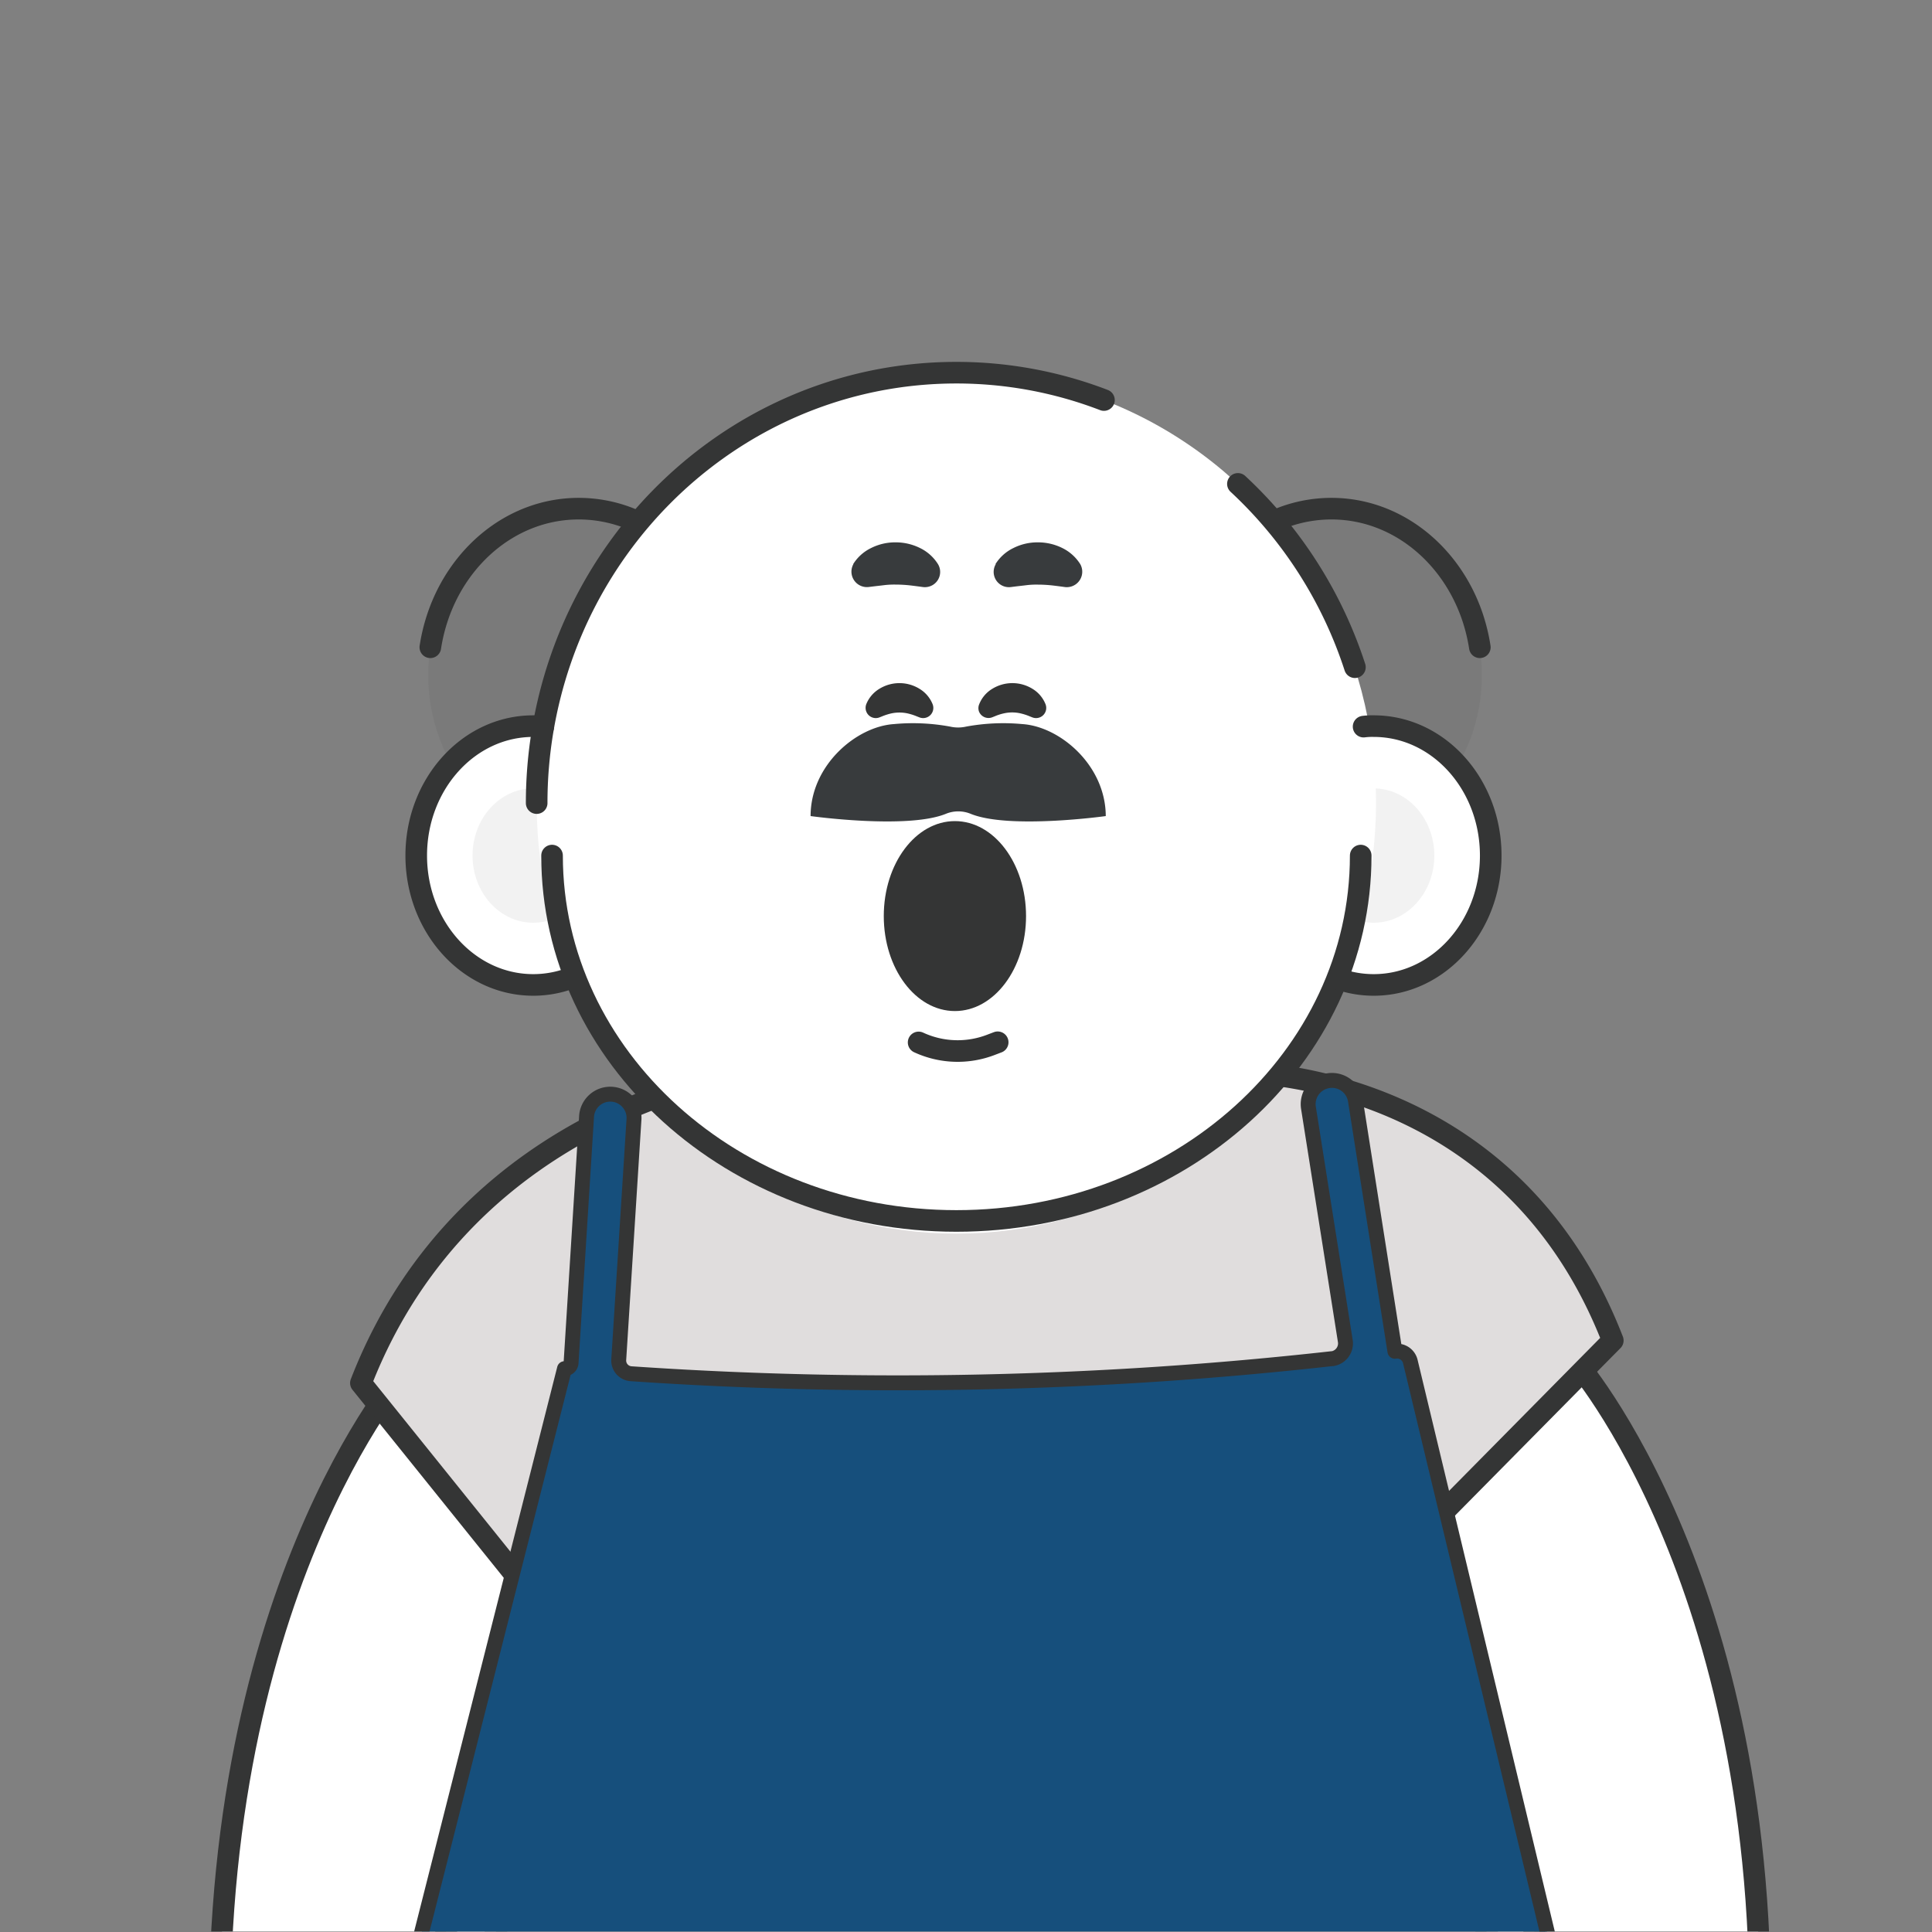 <svg id="Layer_1" data-name="Layer 1" xmlns="http://www.w3.org/2000/svg" xmlns:xlink="http://www.w3.org/1999/xlink" viewBox="0 0 500 500"><rect x="0" y="0" width="500" height="500" fill="#808080" stroke="none"/><defs><style>.cls-1,.cls-10,.cls-5{fill:none;}.cls-2{clip-path:url(#clip-path);}.cls-3,.cls-7{fill:#fff;}.cls-3,.cls-5,.cls-9{stroke:#343535;}.cls-10,.cls-3,.cls-5,.cls-9{stroke-linecap:round;stroke-linejoin:round;}.cls-3,.cls-5{stroke-width:5.59px;}.cls-4{fill:#7a7a7a;}.cls-6{fill:#e0dddd;}.cls-8{fill:#f2f2f2;}.cls-9{fill:#164f7c;stroke-width:3.86px;}.cls-10{stroke:#fff;stroke-width:3.2px;}.cls-11{fill:#383b3d;}.cls-12{fill:#343535;}</style><clipPath id="clip-path"><rect class="cls-1" x="-340.25" y="-55.1" width="1211.25" height="554.97"/></clipPath></defs><g class="cls-2"><path class="cls-3" d="M407.42,352s52.57,59.3,47.79,183.05H395.12L356.2,403.2Z"/><ellipse class="cls-4" cx="149.78" cy="174.7" rx="38.96" ry="43.06"/><path class="cls-5" d="M188.74,174.7c0-19.33-11.52-35.66-27.38-41.13a35.93,35.93,0,0,0-11.58-1.93c-16.69,0-30.93,11.61-36.47,27.92a46.34,46.34,0,0,0-1.94,7.95"/><path class="cls-3" d="M105,354.22s-52.62,59.29-47.84,183h60.14l39-131.87Z"/><path class="cls-6" d="M417.39,346.92c-27.91-72-99.49-69.5-99.49-69.5L256.4,281l-61.5-3.57s-73.59,8.48-101.5,80.5L134,408.39A904.27,904.27,0,0,0,113.33,515H399.45C391.88,456.57,366,398.94,366,398.94Z"/><path class="cls-5" d="M417.39,346.92c-27.91-72-99.49-69.5-99.49-69.5L256.4,281l-61.5-3.57s-73.59,8.48-101.5,80.5L134,408.39A904.27,904.27,0,0,0,113.33,515H399.45C391.88,456.57,366,398.94,366,398.94Z"/><ellipse class="cls-4" cx="344.55" cy="174.7" rx="38.96" ry="43.06"/><ellipse class="cls-7" cx="137.98" cy="221.42" rx="30.24" ry="33.48"/><ellipse class="cls-8" cx="137.98" cy="221.42" rx="15.69" ry="17.38"/><ellipse class="cls-7" cx="355.51" cy="221.42" rx="30.24" ry="33.48"/><path class="cls-5" d="M305.6,174.7c0-19.33,11.52-35.66,27.38-41.13a35.93,35.93,0,0,1,11.58-1.93c16.69,0,30.93,11.61,36.48,27.92a47.28,47.28,0,0,1,1.94,7.95"/><ellipse class="cls-8" cx="355.51" cy="221.42" rx="15.69" ry="17.38"/><ellipse class="cls-7" cx="247.5" cy="207.86" rx="108.61" ry="111.4"/><path class="cls-5" d="M352.15,221.42c0,52.22-46.85,94.56-104.63,94.56s-104.65-42.34-104.65-94.56"/><path class="cls-5" d="M346.24,253.3a27.69,27.69,0,0,0,9.28,1.6c16.69,0,30.28-15,30.28-33.48s-13.55-33.5-30.28-33.5a17.62,17.62,0,0,0-2.62.13"/><path class="cls-9" d="M361,349.71h0L350.78,284.8a6.15,6.15,0,0,0-12.15,1.92l9.54,60.37a4,4,0,0,1-3.3,4.53l-.17,0a1012.37,1012.37,0,0,1-181.41,3.9,3.42,3.42,0,0,1-3.16-3.63l3.93-62a6.15,6.15,0,1,0-12.27-.78h0l-4,63.62a1.6,1.6,0,0,1-1.7,1.48h0L102.12,527.69l303.74-5.05L365,352.4A3.52,3.52,0,0,0,361,349.71Z"/><path class="cls-5" d="M147.27,253.3a27.64,27.64,0,0,1-9.27,1.6c-16.71,0-30.28-15-30.28-33.48s13.54-33.5,30.28-33.5a17.42,17.42,0,0,1,2.61.13"/><path class="cls-5" d="M138.89,207.84A113.83,113.83,0,0,1,145,171c14.83-43.41,55.13-74.55,102.53-74.55a106.43,106.43,0,0,1,38.17,7.08"/><path class="cls-10" d="M230.93,187.31c-9.77.63-21.59,10.66-21.59,23.8h0s25,3.48,34.95-.58a8.54,8.54,0,0,1,6.44,0c10,4.06,35,.58,35,.58h0"/><path class="cls-5" d="M237.74,269.78h0a24,24,0,0,0,18.75.61l1.71-.65"/><path class="cls-5" d="M320.37,125.23a111.89,111.89,0,0,1,30.28,47.44"/><path class="cls-11" d="M257.62,146a11.23,11.23,0,0,1,4.67-4.18,13.82,13.82,0,0,1,6.31-1.46,14.08,14.08,0,0,1,6.31,1.46,11.4,11.4,0,0,1,4.66,4.18,4,4,0,0,1-3.89,5.94l-.95-.13c-1.26-.16-2.32-.31-3.31-.39s-1.88-.12-2.78-.12a22,22,0,0,0-2.78.12c-1,.13-2,.23-3.3.39l-.95.12a3.95,3.95,0,0,1-3.9-5.93Z"/><path class="cls-11" d="M220.8,146a11.2,11.2,0,0,1,4.66-4.18,13.82,13.82,0,0,1,6.31-1.46,14.08,14.08,0,0,1,6.31,1.46,11.29,11.29,0,0,1,4.67,4.18,3.93,3.93,0,0,1-1.36,5.4h0a4,4,0,0,1-2.52.53l-.95-.13c-1.26-.16-2.32-.31-3.29-.39s-1.88-.12-2.79-.12a22.25,22.25,0,0,0-2.79.12c-1,.13-2,.23-3.29.39l-1,.12a4,4,0,0,1-3.9-5.93Z"/><path class="cls-12" d="M253.41,182.27a8.17,8.17,0,0,1,3.38-4,9.92,9.92,0,0,1,10.42,0,8.17,8.17,0,0,1,3.38,4,2.63,2.63,0,0,1-3.44,3.38l-.61-.24a14.35,14.35,0,0,0-2.48-.8,9.69,9.69,0,0,0-4.22,0,13,13,0,0,0-2.43.78l-.61.24a2.65,2.65,0,0,1-3.43-1.47h0A2.6,2.6,0,0,1,253.41,182.27Z"/><path class="cls-12" d="M224.18,182.27a8.24,8.24,0,0,1,3.39-4,9.91,9.91,0,0,1,10.41,0,8.24,8.24,0,0,1,3.39,4,2.63,2.63,0,0,1-3.44,3.38l-.62-.24a14.64,14.64,0,0,0-2.43-.78,10,10,0,0,0-4.21,0,15,15,0,0,0-2.43.78l-.61.24a2.63,2.63,0,0,1-3.42-1.46h0A2.68,2.68,0,0,1,224.18,182.27Z"/><path class="cls-11" d="M264.54,187.39a53,53,0,0,0-14.55.66,9.27,9.27,0,0,1-4.06,0,53,53,0,0,0-14.55-.66c-9.78.63-21.6,10.66-21.6,23.81h0s25,3.48,35-.58a8.45,8.45,0,0,1,6.44,0c9.94,4.06,34.95.58,34.95.58h0C286.13,198.05,274.31,188,264.54,187.39Z"/><ellipse class="cls-12" cx="247.13" cy="237.08" rx="18.41" ry="24.58"/></g></svg>